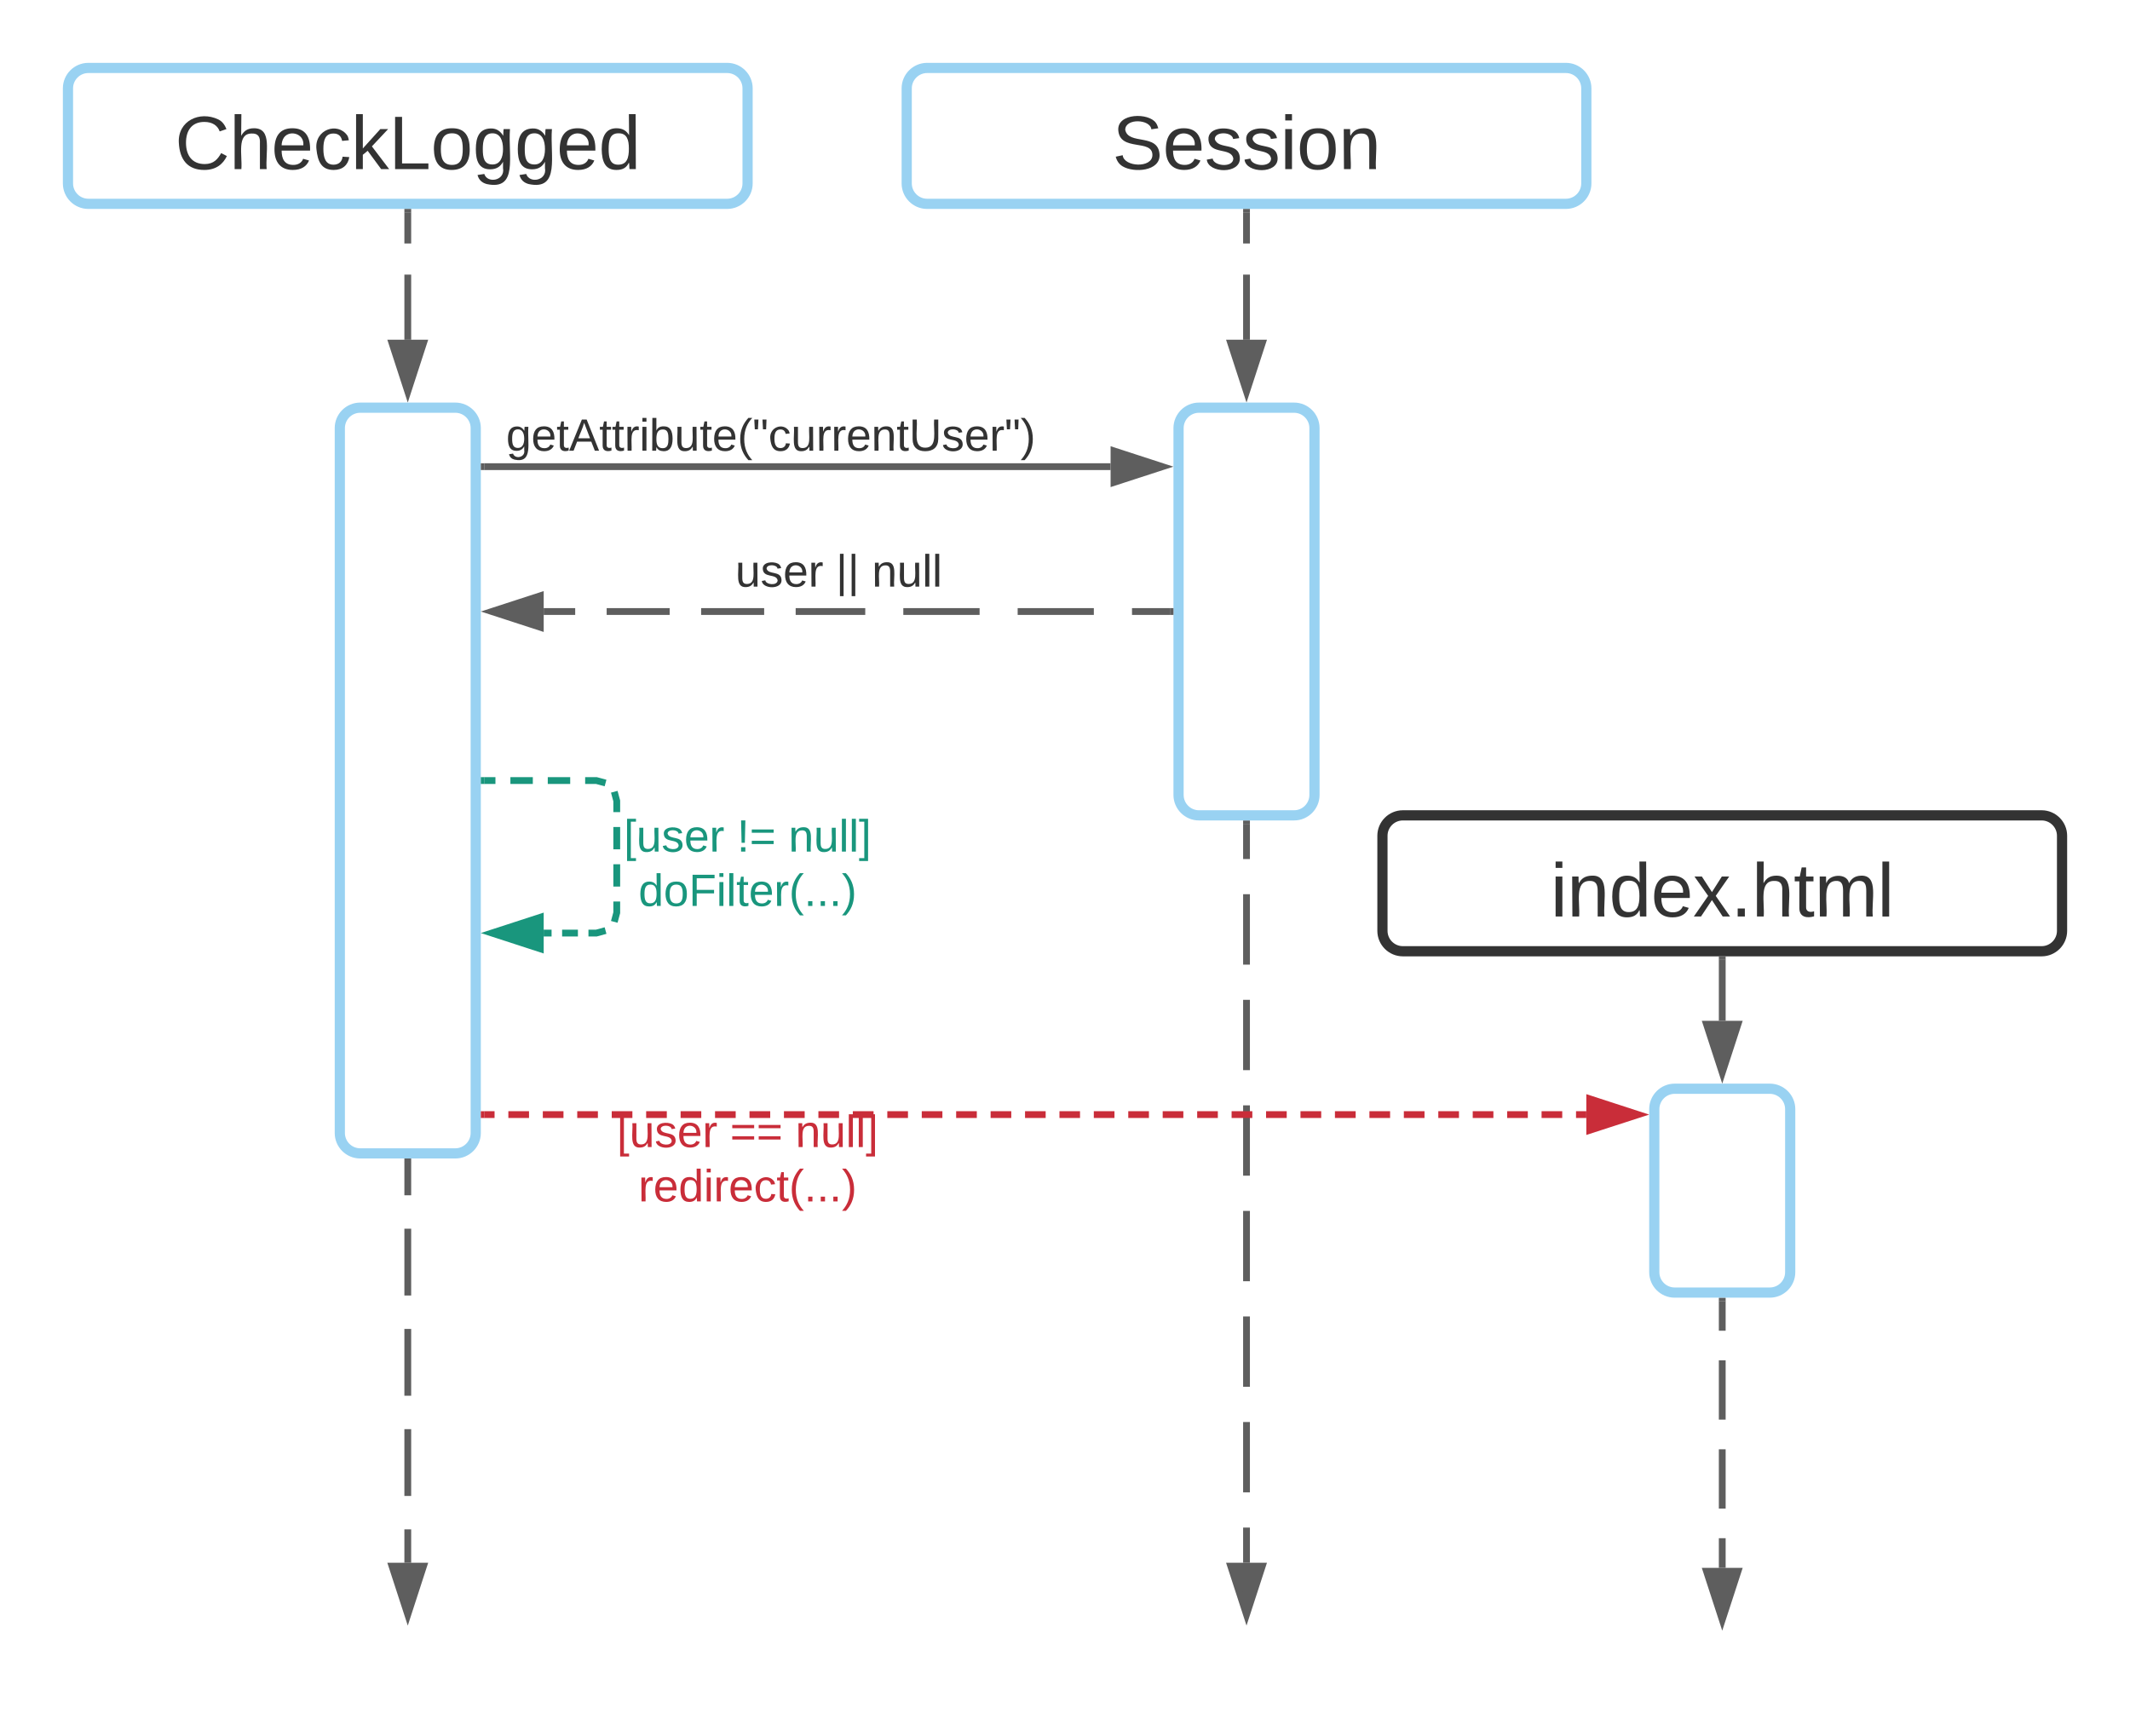 <svg xmlns="http://www.w3.org/2000/svg" xmlns:xlink="http://www.w3.org/1999/xlink" xmlns:lucid="lucid" width="626.83" height="511"><g transform="translate(-93.167 0)" lucid:page-tab-id="0_0"><path d="M200 120h240v20H200z" fill="none"/><use xlink:href="#a" transform="matrix(1,0,0,1,200,120) translate(42.111 12.667)"/><path d="M113.17 26c0-3.3 2.68-6 6-6h188c3.3 0 6 2.7 6 6v28c0 3.3-2.7 6-6 6h-188c-3.32 0-6-2.7-6-6z" stroke="#99d2f2" stroke-width="3" fill="#fff"/><use xlink:href="#b" transform="matrix(1,0,0,1,125.167,32) translate(19.512 17.778)"/><path d="M213.17 62.5v9.17m0 9.16V100" stroke="#5e5e5e" stroke-width="2" fill="none"/><path d="M214.17 62.53h-2V61.5h2z" fill="#5e5e5e"/><path d="M213.17 115.26L208.53 101h9.27z" stroke="#5e5e5e" stroke-width="2" fill="#5e5e5e"/><path d="M213.17 342v9.83m0 9.84v19.66m0 9.84v19.66m0 9.84v19.66m0 9.83V460" stroke="#5e5e5e" stroke-width="2" fill="none"/><path d="M214.17 342.03h-2V341h2z" fill="#5e5e5e"/><path d="M213.17 475.26L208.53 461h9.27z" stroke="#5e5e5e" stroke-width="2" fill="#5e5e5e"/><path d="M193.17 126c0-3.3 2.68-6 6-6h28c3.3 0 6 2.7 6 6v207.5c0 3.3-2.7 6-6 6h-28c-3.32 0-6-2.7-6-6zM360 26c0-3.3 2.7-6 6-6h188c3.3 0 6 2.7 6 6v28c0 3.3-2.7 6-6 6H366c-3.3 0-6-2.7-6-6z" stroke="#99d2f2" stroke-width="3" fill="#fff"/><use xlink:href="#c" transform="matrix(1,0,0,1,372,32) translate(48.525 17.778)"/><path d="M460 62.5v9.17m0 9.16V100" stroke="#5e5e5e" stroke-width="2" fill="none"/><path d="M461 62.53h-2V61.5h2z" fill="#5e5e5e"/><path d="M460 115.26L455.36 101h9.28z" stroke="#5e5e5e" stroke-width="2" fill="#5e5e5e"/><path d="M460 242.5v10.36m0 10.35v20.73m0 10.36V315m0 10.36v20.7m0 10.37v20.7m0 10.37v20.7m0 10.37v20.7m0 10.37V460" stroke="#5e5e5e" stroke-width="2" fill="none"/><path d="M461 242.53h-2v-1.03h2z" fill="#5e5e5e"/><path d="M460 475.26L455.36 461h9.28z" stroke="#5e5e5e" stroke-width="2" fill="#5e5e5e"/><path d="M440 126c0-3.3 2.7-6 6-6h28c3.3 0 6 2.7 6 6v108c0 3.3-2.7 6-6 6h-28c-3.3 0-6-2.7-6-6z" stroke="#99d2f2" stroke-width="3" fill="#fff"/><path d="M235.67 137.36H420" stroke="#5e5e5e" stroke-width="2" fill="none"/><path d="M235.7 138.36h-1.03v-2h1.02z" fill="#5e5e5e"/><path d="M435.26 137.36L421 142v-9.28z" stroke="#5e5e5e" stroke-width="2" fill="#5e5e5e"/><path d="M437.5 180h-11.2m-11.23 0h-22.42m-11.2 0H359m-11.2 0h-20.48m-9.27 0H299.5m-9.26 0H271.7m-9.26 0h-9.27" stroke="#5e5e5e" stroke-width="2" fill="none"/><path d="M438.5 181h-1.03v-2h1.03z" fill="#5e5e5e"/><path d="M237.9 180l14.27-4.64v9.28z" stroke="#5e5e5e" stroke-width="2" fill="#5e5e5e"/><path d="M220 160h240v20H220z" fill="none"/><use xlink:href="#d" transform="matrix(1,0,0,1,220,160) translate(89.574 12.667)"/><use xlink:href="#e" transform="matrix(1,0,0,1,220,160) translate(119.167 12.667)"/><use xlink:href="#f" transform="matrix(1,0,0,1,220,160) translate(129.759 12.667)"/><path d="M235.67 229.75h3.3m4.4 0h6.6m4.4 0h6.6m4.4 0h3.3l2.7.73m2.57 2.57l.73 2.7v3.3m0 4.37V250m0 4.4v6.57m0 4.38v3.3l-.73 2.7m-2.57 2.56l-2.7.74h-2.33m-3.1 0h-4.65m-3.1 0h-2.33" stroke="#19967d" stroke-width="2" fill="none"/><path d="M235.7 230.75h-1.03v-2h1.02z" fill="#19967d"/><path d="M237.9 274.64l14.27-4.64v9.28z" stroke="#19967d" stroke-width="2" fill="#19967d"/><path d="M193.17 240h240v20h-240z" fill="none"/><use xlink:href="#g" transform="matrix(1,0,0,1,193.167,240) translate(83.574 10.667)"/><use xlink:href="#h" transform="matrix(1,0,0,1,193.167,240) translate(116.87 10.667)"/><use xlink:href="#i" transform="matrix(1,0,0,1,193.167,240) translate(132.056 10.667)"/><use xlink:href="#j" transform="matrix(1,0,0,1,193.167,240) translate(87.889 26.667)"/><use xlink:href="#k" transform="matrix(1,0,0,1,193.167,240) translate(120 42.667)"/><path d="M500 246c0-3.3 2.7-6 6-6h188c3.3 0 6 2.7 6 6v28c0 3.3-2.7 6-6 6H506c-3.3 0-6-2.7-6-6z" stroke="#333" stroke-width="3" fill="#fff"/><use xlink:href="#l" transform="matrix(1,0,0,1,512,252) translate(37.475 17.778)"/><path d="M600 282.5v17.97" stroke="#5e5e5e" stroke-width="2" fill="none"/><path d="M601 282.53h-2v-1.03h2z" fill="#5e5e5e"/><path d="M600 315.74l-4.64-14.27h9.28z" stroke="#5e5e5e" stroke-width="2" fill="#5e5e5e"/><path d="M600 382.97v8.73m0 8.72v17.45m0 8.73v17.45m0 8.72v8.73" stroke="#5e5e5e" stroke-width="2" fill="none"/><path d="M601 383h-2v-1.03h2z" fill="#5e5e5e"/><path d="M600 476.76l-4.64-14.26h9.28z" stroke="#5e5e5e" stroke-width="2" fill="#5e5e5e"/><path d="M580 326.47c0-3.3 2.7-6 6-6h28c3.3 0 6 2.7 6 6v48c0 3.32-2.7 6-6 6h-28c-3.3 0-6-2.68-6-6z" stroke="#99d2f2" stroke-width="3" fill="#fff"/><path d="M235.67 328.08h3.04m4.06 0h6.08m4.06 0h6.08m4.05 0h6.08m4.07 0h6.08m4.05 0h6.08m4.06 0h6.08m4.05 0h6.08m4.06 0h6.1m4.04 0h6.1m4.04 0h6.08m4.05 0h6.1m4.05 0h6.08m4.06 0h6.07m4.05 0h6.08m4.06 0h6.08m4.05 0h6.07m4.06 0H411m4.06 0h6.08m4.06 0h6.08m4.05 0h6.08m4.07 0h6.08m4.05 0h6.1m4.04 0h6.08m4.05 0h6.1m4.04 0h6.1m4.05 0h6.08m4.05 0h6.08m4.06 0h6.08m4.05 0h6.08m4.06 0h6.07m4.05 0h6.08m4.06 0H560" stroke="#c92d39" stroke-width="2" fill="none"/><path d="M235.7 329.08h-1.03v-2h1.02z" fill="#c92d39"/><path d="M575.26 328.08L561 332.7v-9.26z" stroke="#c92d39" stroke-width="2" fill="#c92d39"/><path d="M193.17 320.47h240v60.48h-240z" fill="none"/><g><use xlink:href="#m" transform="matrix(1,0,0,1,193.167,320.473) translate(81.537 17.167)"/><use xlink:href="#n" transform="matrix(1,0,0,1,193.167,320.473) translate(114.833 17.167)"/><use xlink:href="#o" transform="matrix(1,0,0,1,193.167,320.473) translate(134.093 17.167)"/><use xlink:href="#p" transform="matrix(1,0,0,1,193.167,320.473) translate(87.87 33.167)"/><use xlink:href="#q" transform="matrix(1,0,0,1,193.167,320.473) translate(120 49.167)"/></g><defs><path fill="#333" d="M177-190C167-65 218 103 67 71c-23-6-38-20-44-43l32-5c15 47 100 32 89-28v-30C133-14 115 1 83 1 29 1 15-40 15-95c0-56 16-97 71-98 29-1 48 16 59 35 1-10 0-23 2-32h30zM94-22c36 0 50-32 50-73 0-42-14-75-50-75-39 0-46 34-46 75s6 73 46 73" id="r"/><path fill="#333" d="M100-194c63 0 86 42 84 106H49c0 40 14 67 53 68 26 1 43-12 49-29l28 8c-11 28-37 45-77 45C44 4 14-33 15-96c1-61 26-98 85-98zm52 81c6-60-76-77-97-28-3 7-6 17-6 28h103" id="s"/><path fill="#333" d="M59-47c-2 24 18 29 38 22v24C64 9 27 4 27-40v-127H5v-23h24l9-43h21v43h35v23H59v120" id="t"/><path fill="#333" d="M205 0l-28-72H64L36 0H1l101-248h38L239 0h-34zm-38-99l-47-123c-12 45-31 82-46 123h93" id="u"/><path fill="#333" d="M114-163C36-179 61-72 57 0H25l-1-190h30c1 12-1 29 2 39 6-27 23-49 58-41v29" id="v"/><path fill="#333" d="M24-231v-30h32v30H24zM24 0v-190h32V0H24" id="w"/><path fill="#333" d="M115-194c53 0 69 39 70 98 0 66-23 100-70 100C84 3 66-7 56-30L54 0H23l1-261h32v101c10-23 28-34 59-34zm-8 174c40 0 45-34 45-75 0-40-5-75-45-74-42 0-51 32-51 76 0 43 10 73 51 73" id="x"/><path fill="#333" d="M84 4C-5 8 30-112 23-190h32v120c0 31 7 50 39 49 72-2 45-101 50-169h31l1 190h-30c-1-10 1-25-2-33-11 22-28 36-60 37" id="y"/><path fill="#333" d="M87 75C49 33 22-17 22-94c0-76 28-126 65-167h31c-38 41-64 92-64 168S80 34 118 75H87" id="z"/><path fill="#333" d="M109-170H84l-4-78h32zm-65 0H19l-4-78h33" id="A"/><path fill="#333" d="M96-169c-40 0-48 33-48 73s9 75 48 75c24 0 41-14 43-38l32 2c-6 37-31 61-74 61-59 0-76-41-82-99-10-93 101-131 147-64 4 7 5 14 7 22l-32 3c-4-21-16-35-41-35" id="B"/><path fill="#333" d="M117-194c89-4 53 116 60 194h-32v-121c0-31-8-49-39-48C34-167 62-67 57 0H25l-1-190h30c1 10-1 24 2 32 11-22 29-35 61-36" id="C"/><path fill="#333" d="M232-93c-1 65-40 97-104 97C67 4 28-28 28-90v-158h33c8 89-33 224 67 224 102 0 64-133 71-224h33v155" id="D"/><path fill="#333" d="M135-143c-3-34-86-38-87 0 15 53 115 12 119 90S17 21 10-45l28-5c4 36 97 45 98 0-10-56-113-15-118-90-4-57 82-63 122-42 12 7 21 19 24 35" id="E"/><path fill="#333" d="M33-261c38 41 65 92 65 168S71 34 33 75H2C39 34 66-17 66-93S39-220 2-261h31" id="F"/><g id="a"><use transform="matrix(0.037,0,0,0.037,0,0)" xlink:href="#r"/><use transform="matrix(0.037,0,0,0.037,7.407,0)" xlink:href="#s"/><use transform="matrix(0.037,0,0,0.037,14.815,0)" xlink:href="#t"/><use transform="matrix(0.037,0,0,0.037,18.519,0)" xlink:href="#u"/><use transform="matrix(0.037,0,0,0.037,27.407,0)" xlink:href="#t"/><use transform="matrix(0.037,0,0,0.037,31.111,0)" xlink:href="#t"/><use transform="matrix(0.037,0,0,0.037,34.815,0)" xlink:href="#v"/><use transform="matrix(0.037,0,0,0.037,39.222,0)" xlink:href="#w"/><use transform="matrix(0.037,0,0,0.037,42.148,0)" xlink:href="#x"/><use transform="matrix(0.037,0,0,0.037,49.556,0)" xlink:href="#y"/><use transform="matrix(0.037,0,0,0.037,56.963,0)" xlink:href="#t"/><use transform="matrix(0.037,0,0,0.037,60.667,0)" xlink:href="#s"/><use transform="matrix(0.037,0,0,0.037,68.074,0)" xlink:href="#z"/><use transform="matrix(0.037,0,0,0.037,72.481,0)" xlink:href="#A"/><use transform="matrix(0.037,0,0,0.037,77.185,0)" xlink:href="#B"/><use transform="matrix(0.037,0,0,0.037,83.852,0)" xlink:href="#y"/><use transform="matrix(0.037,0,0,0.037,91.259,0)" xlink:href="#v"/><use transform="matrix(0.037,0,0,0.037,95.667,0)" xlink:href="#v"/><use transform="matrix(0.037,0,0,0.037,100.074,0)" xlink:href="#s"/><use transform="matrix(0.037,0,0,0.037,107.481,0)" xlink:href="#C"/><use transform="matrix(0.037,0,0,0.037,114.889,0)" xlink:href="#t"/><use transform="matrix(0.037,0,0,0.037,118.593,0)" xlink:href="#D"/><use transform="matrix(0.037,0,0,0.037,128.185,0)" xlink:href="#E"/><use transform="matrix(0.037,0,0,0.037,134.852,0)" xlink:href="#s"/><use transform="matrix(0.037,0,0,0.037,142.259,0)" xlink:href="#v"/><use transform="matrix(0.037,0,0,0.037,146.667,0)" xlink:href="#A"/><use transform="matrix(0.037,0,0,0.037,151.37,0)" xlink:href="#F"/></g><path fill="#333" d="M212-179c-10-28-35-45-73-45-59 0-87 40-87 99 0 60 29 101 89 101 43 0 62-24 78-52l27 14C228-24 195 4 139 4 59 4 22-46 18-125c-6-104 99-153 187-111 19 9 31 26 39 46" id="G"/><path fill="#333" d="M106-169C34-169 62-67 57 0H25v-261h32l-1 103c12-21 28-36 61-36 89 0 53 116 60 194h-32v-121c2-32-8-49-39-48" id="H"/><path fill="#333" d="M143 0L79-87 56-68V0H24v-261h32v163l83-92h37l-77 82L181 0h-38" id="I"/><path fill="#333" d="M30 0v-248h33v221h125V0H30" id="J"/><path fill="#333" d="M100-194c62-1 85 37 85 99 1 63-27 99-86 99S16-35 15-95c0-66 28-99 85-99zM99-20c44 1 53-31 53-75 0-43-8-75-51-75s-53 32-53 75 10 74 51 75" id="K"/><path fill="#333" d="M85-194c31 0 48 13 60 33l-1-100h32l1 261h-30c-2-10 0-23-3-31C134-8 116 4 85 4 32 4 16-35 15-94c0-66 23-100 70-100zm9 24c-40 0-46 34-46 75 0 40 6 74 45 74 42 0 51-32 51-76 0-42-9-74-50-73" id="L"/><g id="b"><use transform="matrix(0.062,0,0,0.062,0,0)" xlink:href="#G"/><use transform="matrix(0.062,0,0,0.062,15.988,0)" xlink:href="#H"/><use transform="matrix(0.062,0,0,0.062,28.333,0)" xlink:href="#s"/><use transform="matrix(0.062,0,0,0.062,40.679,0)" xlink:href="#B"/><use transform="matrix(0.062,0,0,0.062,51.79,0)" xlink:href="#I"/><use transform="matrix(0.062,0,0,0.062,62.901,0)" xlink:href="#J"/><use transform="matrix(0.062,0,0,0.062,75.247,0)" xlink:href="#K"/><use transform="matrix(0.062,0,0,0.062,87.593,0)" xlink:href="#r"/><use transform="matrix(0.062,0,0,0.062,99.938,0)" xlink:href="#r"/><use transform="matrix(0.062,0,0,0.062,112.284,0)" xlink:href="#s"/><use transform="matrix(0.062,0,0,0.062,124.63,0)" xlink:href="#L"/></g><path fill="#333" d="M185-189c-5-48-123-54-124 2 14 75 158 14 163 119 3 78-121 87-175 55-17-10-28-26-33-46l33-7c5 56 141 63 141-1 0-78-155-14-162-118-5-82 145-84 179-34 5 7 8 16 11 25" id="M"/><g id="c"><use transform="matrix(0.062,0,0,0.062,0,0)" xlink:href="#M"/><use transform="matrix(0.062,0,0,0.062,14.815,0)" xlink:href="#s"/><use transform="matrix(0.062,0,0,0.062,27.16,0)" xlink:href="#E"/><use transform="matrix(0.062,0,0,0.062,38.272,0)" xlink:href="#E"/><use transform="matrix(0.062,0,0,0.062,49.383,0)" xlink:href="#w"/><use transform="matrix(0.062,0,0,0.062,54.259,0)" xlink:href="#K"/><use transform="matrix(0.062,0,0,0.062,66.605,0)" xlink:href="#C"/></g><g id="d"><use transform="matrix(0.037,0,0,0.037,0,0)" xlink:href="#y"/><use transform="matrix(0.037,0,0,0.037,7.407,0)" xlink:href="#E"/><use transform="matrix(0.037,0,0,0.037,14.074,0)" xlink:href="#s"/><use transform="matrix(0.037,0,0,0.037,21.481,0)" xlink:href="#v"/></g><path fill="#333" d="M32 76v-337h29V76H32" id="N"/><g id="e"><use transform="matrix(0.037,0,0,0.037,0,0)" xlink:href="#N"/><use transform="matrix(0.037,0,0,0.037,3.444,0)" xlink:href="#N"/></g><path fill="#333" d="M24 0v-261h32V0H24" id="O"/><g id="f"><use transform="matrix(0.037,0,0,0.037,0,0)" xlink:href="#C"/><use transform="matrix(0.037,0,0,0.037,7.407,0)" xlink:href="#y"/><use transform="matrix(0.037,0,0,0.037,14.815,0)" xlink:href="#O"/><use transform="matrix(0.037,0,0,0.037,17.741,0)" xlink:href="#O"/></g><path fill="#19967d" d="M26 75v-336h71v23H56V52h41v23H26" id="P"/><path fill="#19967d" d="M84 4C-5 8 30-112 23-190h32v120c0 31 7 50 39 49 72-2 45-101 50-169h31l1 190h-30c-1-10 1-25-2-33-11 22-28 36-60 37" id="Q"/><path fill="#19967d" d="M135-143c-3-34-86-38-87 0 15 53 115 12 119 90S17 21 10-45l28-5c4 36 97 45 98 0-10-56-113-15-118-90-4-57 82-63 122-42 12 7 21 19 24 35" id="R"/><path fill="#19967d" d="M100-194c63 0 86 42 84 106H49c0 40 14 67 53 68 26 1 43-12 49-29l28 8c-11 28-37 45-77 45C44 4 14-33 15-96c1-61 26-98 85-98zm52 81c6-60-76-77-97-28-3 7-6 17-6 28h103" id="S"/><path fill="#19967d" d="M114-163C36-179 61-72 57 0H25l-1-190h30c1 12-1 29 2 39 6-27 23-49 58-41v29" id="T"/><g id="g"><use transform="matrix(0.037,0,0,0.037,0,0)" xlink:href="#P"/><use transform="matrix(0.037,0,0,0.037,3.704,0)" xlink:href="#Q"/><use transform="matrix(0.037,0,0,0.037,11.111,0)" xlink:href="#R"/><use transform="matrix(0.037,0,0,0.037,17.778,0)" xlink:href="#S"/><use transform="matrix(0.037,0,0,0.037,25.185,0)" xlink:href="#T"/></g><path fill="#19967d" d="M63-70H37l-4-178h34zM33 0v-35h34V0H33" id="U"/><path fill="#19967d" d="M18-150v-26h174v26H18zm0 90v-26h174v26H18" id="V"/><g id="h"><use transform="matrix(0.037,0,0,0.037,0,0)" xlink:href="#U"/><use transform="matrix(0.037,0,0,0.037,3.704,0)" xlink:href="#V"/></g><path fill="#19967d" d="M117-194c89-4 53 116 60 194h-32v-121c0-31-8-49-39-48C34-167 62-67 57 0H25l-1-190h30c1 10-1 24 2 32 11-22 29-35 61-36" id="W"/><path fill="#19967d" d="M24 0v-261h32V0H24" id="X"/><path fill="#19967d" d="M3 75V52h41v-290H3v-23h71V75H3" id="Y"/><g id="i"><use transform="matrix(0.037,0,0,0.037,0,0)" xlink:href="#W"/><use transform="matrix(0.037,0,0,0.037,7.407,0)" xlink:href="#Q"/><use transform="matrix(0.037,0,0,0.037,14.815,0)" xlink:href="#X"/><use transform="matrix(0.037,0,0,0.037,17.741,0)" xlink:href="#X"/><use transform="matrix(0.037,0,0,0.037,20.667,0)" xlink:href="#Y"/></g><path fill="#19967d" d="M85-194c31 0 48 13 60 33l-1-100h32l1 261h-30c-2-10 0-23-3-31C134-8 116 4 85 4 32 4 16-35 15-94c0-66 23-100 70-100zm9 24c-40 0-46 34-46 75 0 40 6 74 45 74 42 0 51-32 51-76 0-42-9-74-50-73" id="Z"/><path fill="#19967d" d="M100-194c62-1 85 37 85 99 1 63-27 99-86 99S16-35 15-95c0-66 28-99 85-99zM99-20c44 1 53-31 53-75 0-43-8-75-51-75s-53 32-53 75 10 74 51 75" id="aa"/><path fill="#19967d" d="M63-220v92h138v28H63V0H30v-248h175v28H63" id="ab"/><path fill="#19967d" d="M24-231v-30h32v30H24zM24 0v-190h32V0H24" id="ac"/><path fill="#19967d" d="M59-47c-2 24 18 29 38 22v24C64 9 27 4 27-40v-127H5v-23h24l9-43h21v43h35v23H59v120" id="ad"/><path fill="#19967d" d="M87 75C49 33 22-17 22-94c0-76 28-126 65-167h31c-38 41-64 92-64 168S80 34 118 75H87" id="ae"/><path fill="#19967d" d="M33 0v-38h34V0H33" id="af"/><path fill="#19967d" d="M33-261c38 41 65 92 65 168S71 34 33 75H2C39 34 66-17 66-93S39-220 2-261h31" id="ag"/><g id="j"><use transform="matrix(0.037,0,0,0.037,0,0)" xlink:href="#Z"/><use transform="matrix(0.037,0,0,0.037,7.407,0)" xlink:href="#aa"/><use transform="matrix(0.037,0,0,0.037,14.815,0)" xlink:href="#ab"/><use transform="matrix(0.037,0,0,0.037,22.926,0)" xlink:href="#ac"/><use transform="matrix(0.037,0,0,0.037,25.852,0)" xlink:href="#X"/><use transform="matrix(0.037,0,0,0.037,28.778,0)" xlink:href="#ad"/><use transform="matrix(0.037,0,0,0.037,32.481,0)" xlink:href="#S"/><use transform="matrix(0.037,0,0,0.037,39.889,0)" xlink:href="#T"/><use transform="matrix(0.037,0,0,0.037,44.296,0)" xlink:href="#ae"/><use transform="matrix(0.037,0,0,0.037,48.704,0)" xlink:href="#af"/><use transform="matrix(0.037,0,0,0.037,52.407,0)" xlink:href="#af"/><use transform="matrix(0.037,0,0,0.037,56.111,0)" xlink:href="#af"/><use transform="matrix(0.037,0,0,0.037,59.815,0)" xlink:href="#ag"/></g><path fill="#333" d="M141 0L90-78 38 0H4l68-98-65-92h35l48 74 47-74h35l-64 92 68 98h-35" id="ah"/><path fill="#333" d="M33 0v-38h34V0H33" id="ai"/><path fill="#333" d="M210-169c-67 3-38 105-44 169h-31v-121c0-29-5-50-35-48C34-165 62-65 56 0H25l-1-190h30c1 10-1 24 2 32 10-44 99-50 107 0 11-21 27-35 58-36 85-2 47 119 55 194h-31v-121c0-29-5-49-35-48" id="aj"/><g id="l"><use transform="matrix(0.062,0,0,0.062,0,0)" xlink:href="#w"/><use transform="matrix(0.062,0,0,0.062,4.877,0)" xlink:href="#C"/><use transform="matrix(0.062,0,0,0.062,17.222,0)" xlink:href="#L"/><use transform="matrix(0.062,0,0,0.062,29.568,0)" xlink:href="#s"/><use transform="matrix(0.062,0,0,0.062,41.914,0)" xlink:href="#ah"/><use transform="matrix(0.062,0,0,0.062,53.025,0)" xlink:href="#ai"/><use transform="matrix(0.062,0,0,0.062,59.198,0)" xlink:href="#H"/><use transform="matrix(0.062,0,0,0.062,71.543,0)" xlink:href="#t"/><use transform="matrix(0.062,0,0,0.062,77.716,0)" xlink:href="#aj"/><use transform="matrix(0.062,0,0,0.062,96.173,0)" xlink:href="#O"/></g><path fill="#c92d39" d="M26 75v-336h71v23H56V52h41v23H26" id="ak"/><path fill="#c92d39" d="M84 4C-5 8 30-112 23-190h32v120c0 31 7 50 39 49 72-2 45-101 50-169h31l1 190h-30c-1-10 1-25-2-33-11 22-28 36-60 37" id="al"/><path fill="#c92d39" d="M135-143c-3-34-86-38-87 0 15 53 115 12 119 90S17 21 10-45l28-5c4 36 97 45 98 0-10-56-113-15-118-90-4-57 82-63 122-42 12 7 21 19 24 35" id="am"/><path fill="#c92d39" d="M100-194c63 0 86 42 84 106H49c0 40 14 67 53 68 26 1 43-12 49-29l28 8c-11 28-37 45-77 45C44 4 14-33 15-96c1-61 26-98 85-98zm52 81c6-60-76-77-97-28-3 7-6 17-6 28h103" id="an"/><path fill="#c92d39" d="M114-163C36-179 61-72 57 0H25l-1-190h30c1 12-1 29 2 39 6-27 23-49 58-41v29" id="ao"/><g id="m"><use transform="matrix(0.037,0,0,0.037,0,0)" xlink:href="#ak"/><use transform="matrix(0.037,0,0,0.037,3.704,0)" xlink:href="#al"/><use transform="matrix(0.037,0,0,0.037,11.111,0)" xlink:href="#am"/><use transform="matrix(0.037,0,0,0.037,17.778,0)" xlink:href="#an"/><use transform="matrix(0.037,0,0,0.037,25.185,0)" xlink:href="#ao"/></g><path fill="#c92d39" d="M18-150v-26h174v26H18zm0 90v-26h174v26H18" id="ap"/><g id="n"><use transform="matrix(0.037,0,0,0.037,0,0)" xlink:href="#ap"/><use transform="matrix(0.037,0,0,0.037,7.778,0)" xlink:href="#ap"/></g><path fill="#c92d39" d="M117-194c89-4 53 116 60 194h-32v-121c0-31-8-49-39-48C34-167 62-67 57 0H25l-1-190h30c1 10-1 24 2 32 11-22 29-35 61-36" id="aq"/><path fill="#c92d39" d="M24 0v-261h32V0H24" id="ar"/><path fill="#c92d39" d="M3 75V52h41v-290H3v-23h71V75H3" id="as"/><g id="o"><use transform="matrix(0.037,0,0,0.037,0,0)" xlink:href="#aq"/><use transform="matrix(0.037,0,0,0.037,7.407,0)" xlink:href="#al"/><use transform="matrix(0.037,0,0,0.037,14.815,0)" xlink:href="#ar"/><use transform="matrix(0.037,0,0,0.037,17.741,0)" xlink:href="#ar"/><use transform="matrix(0.037,0,0,0.037,20.667,0)" xlink:href="#as"/></g><path fill="#c92d39" d="M85-194c31 0 48 13 60 33l-1-100h32l1 261h-30c-2-10 0-23-3-31C134-8 116 4 85 4 32 4 16-35 15-94c0-66 23-100 70-100zm9 24c-40 0-46 34-46 75 0 40 6 74 45 74 42 0 51-32 51-76 0-42-9-74-50-73" id="at"/><path fill="#c92d39" d="M24-231v-30h32v30H24zM24 0v-190h32V0H24" id="au"/><path fill="#c92d39" d="M96-169c-40 0-48 33-48 73s9 75 48 75c24 0 41-14 43-38l32 2c-6 37-31 61-74 61-59 0-76-41-82-99-10-93 101-131 147-64 4 7 5 14 7 22l-32 3c-4-21-16-35-41-35" id="av"/><path fill="#c92d39" d="M59-47c-2 24 18 29 38 22v24C64 9 27 4 27-40v-127H5v-23h24l9-43h21v43h35v23H59v120" id="aw"/><path fill="#c92d39" d="M87 75C49 33 22-17 22-94c0-76 28-126 65-167h31c-38 41-64 92-64 168S80 34 118 75H87" id="ax"/><path fill="#c92d39" d="M33 0v-38h34V0H33" id="ay"/><path fill="#c92d39" d="M33-261c38 41 65 92 65 168S71 34 33 75H2C39 34 66-17 66-93S39-220 2-261h31" id="az"/><g id="p"><use transform="matrix(0.037,0,0,0.037,0,0)" xlink:href="#ao"/><use transform="matrix(0.037,0,0,0.037,4.407,0)" xlink:href="#an"/><use transform="matrix(0.037,0,0,0.037,11.815,0)" xlink:href="#at"/><use transform="matrix(0.037,0,0,0.037,19.222,0)" xlink:href="#au"/><use transform="matrix(0.037,0,0,0.037,22.148,0)" xlink:href="#ao"/><use transform="matrix(0.037,0,0,0.037,26.556,0)" xlink:href="#an"/><use transform="matrix(0.037,0,0,0.037,33.963,0)" xlink:href="#av"/><use transform="matrix(0.037,0,0,0.037,40.63,0)" xlink:href="#aw"/><use transform="matrix(0.037,0,0,0.037,44.333,0)" xlink:href="#ax"/><use transform="matrix(0.037,0,0,0.037,48.741,0)" xlink:href="#ay"/><use transform="matrix(0.037,0,0,0.037,52.444,0)" xlink:href="#ay"/><use transform="matrix(0.037,0,0,0.037,56.148,0)" xlink:href="#ay"/><use transform="matrix(0.037,0,0,0.037,59.852,0)" xlink:href="#az"/></g></defs></g></svg>